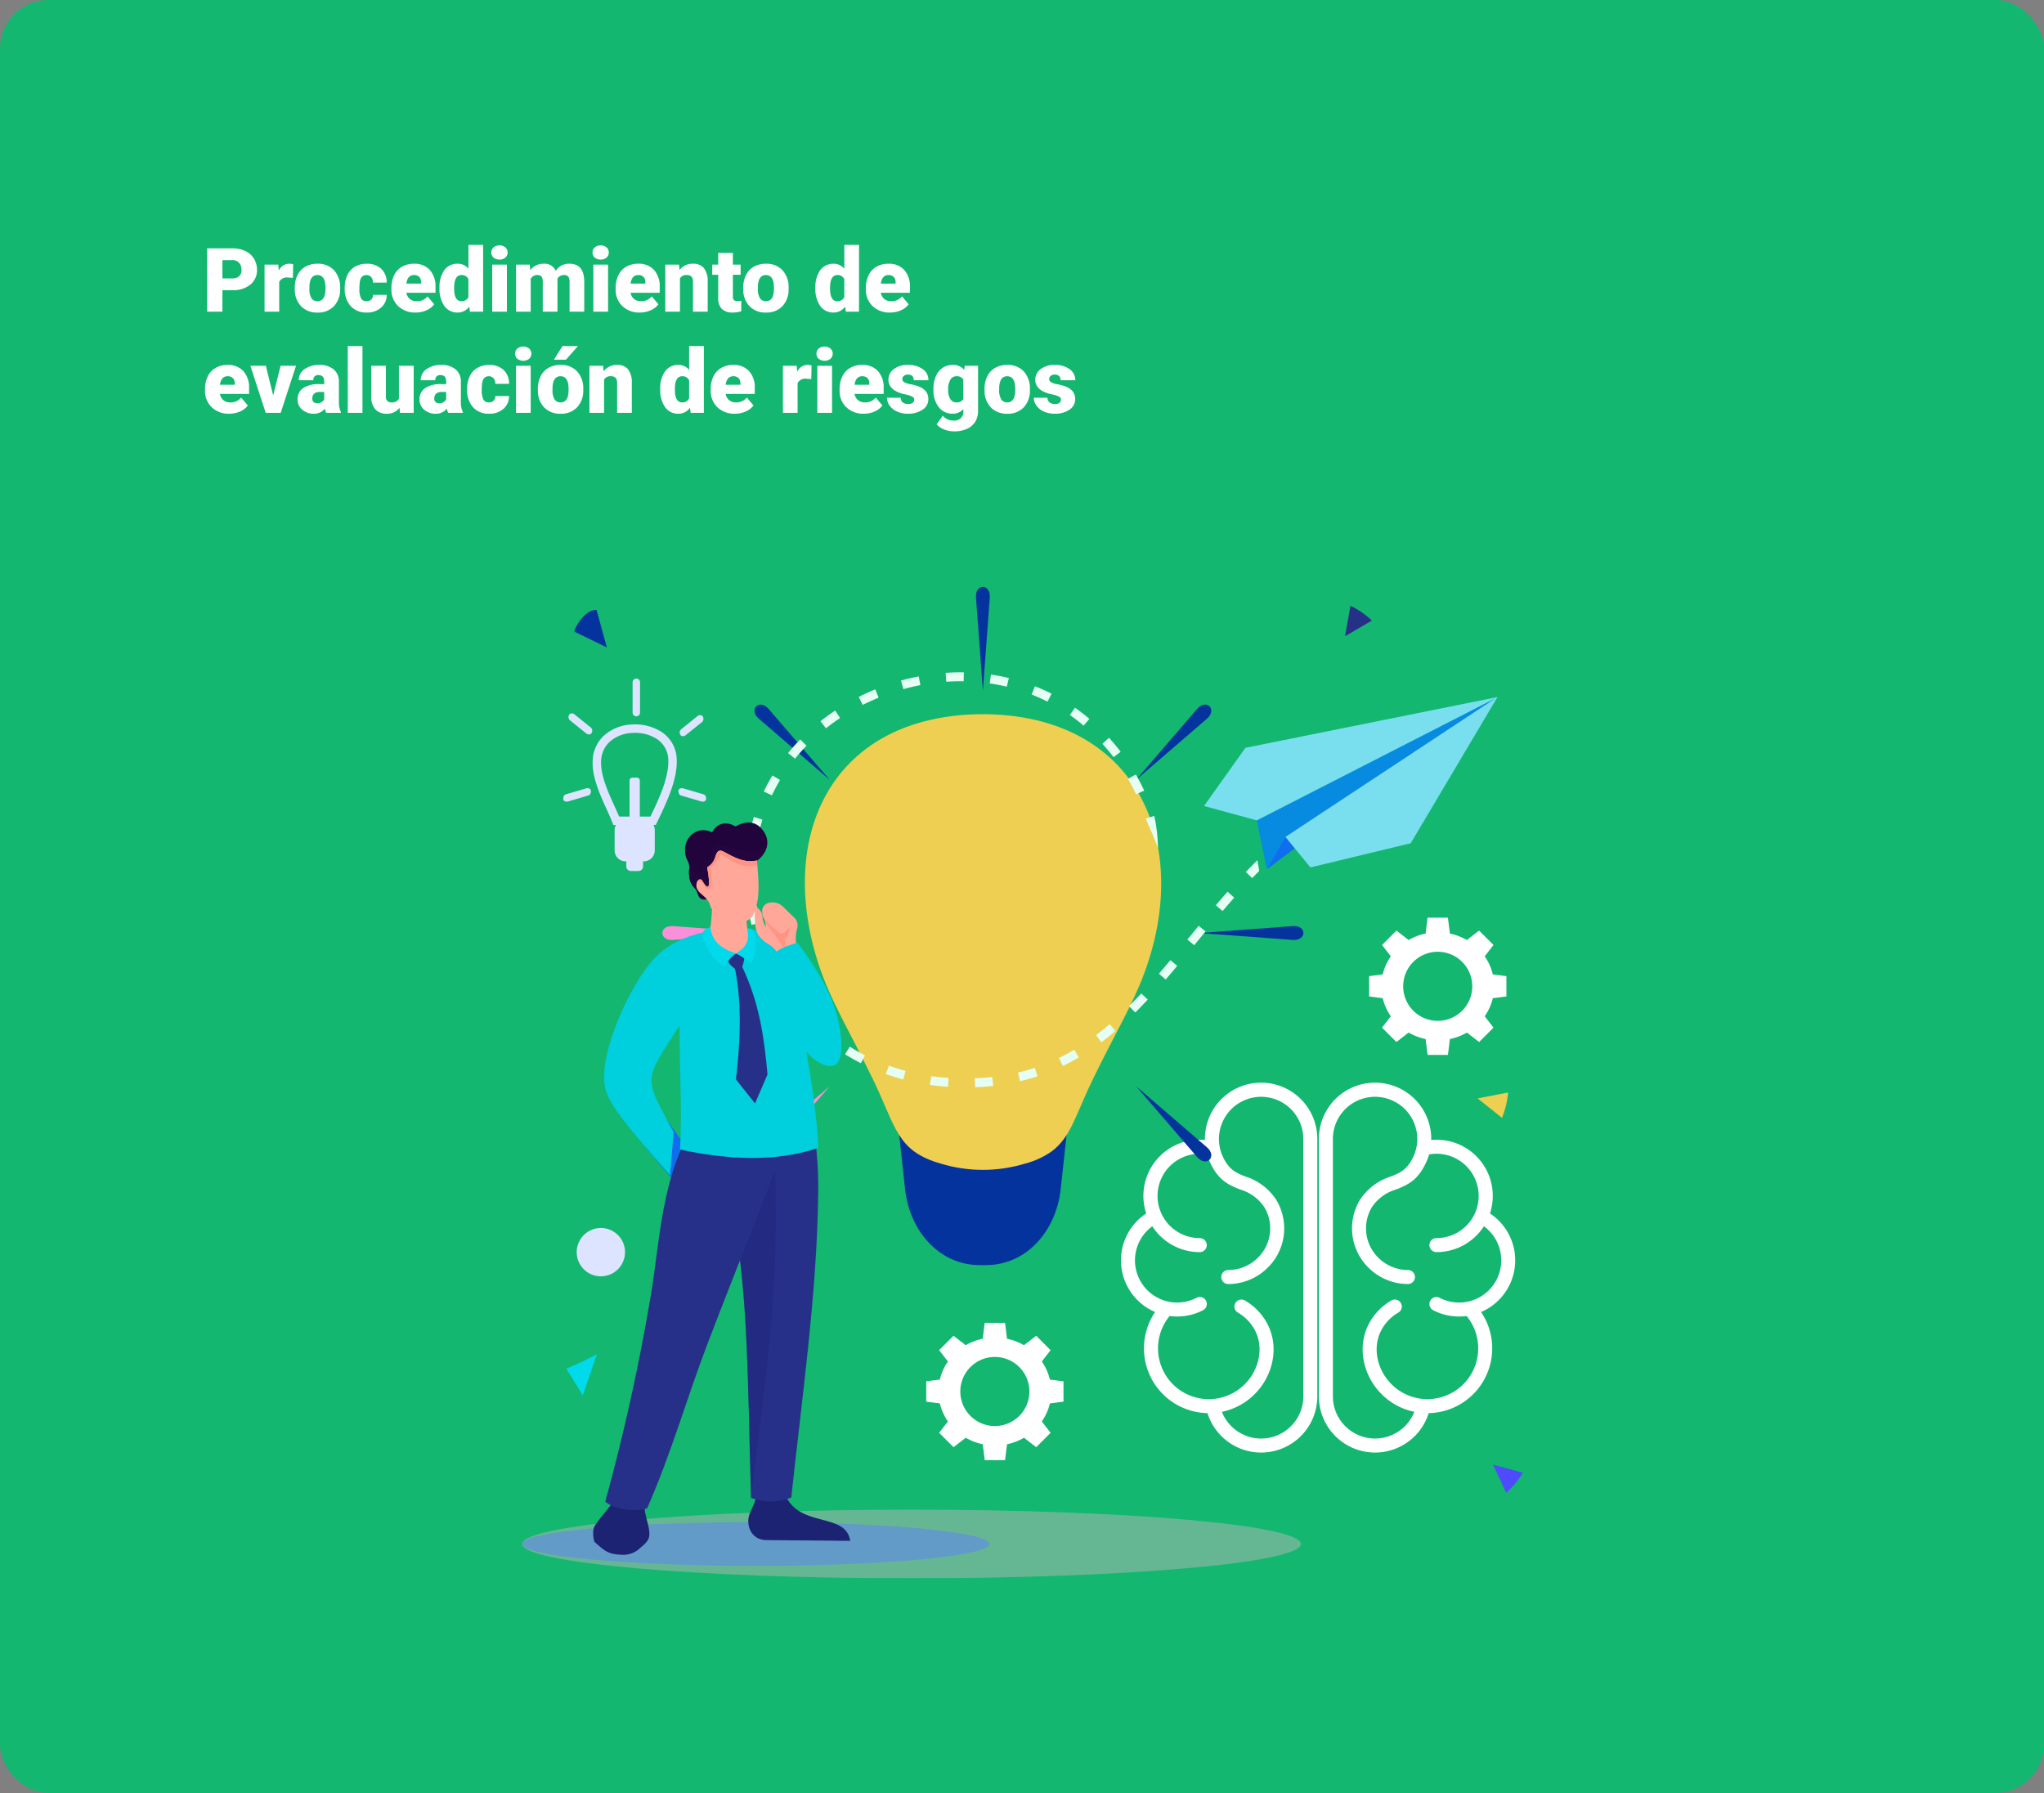 <svg xmlns="http://www.w3.org/2000/svg" xmlns:xlink="http://www.w3.org/1999/xlink" width="505" height="443" viewBox="0 0 505 443">
  <rect x="0" y="0" width="505" height="443" fill="#808080" stroke="none"/>
  <defs>
    <clipPath id="clip-path">
      <rect id="Rectángulo_34341" data-name="Rectángulo 34341" width="247.253" height="244.944" fill="none"/>
    </clipPath>
    <clipPath id="clip-path-3">
      <path id="Trazado_114311" data-name="Trazado 114311" d="M294.961,428.1l1.46,13.552c1.109,10.292,8.328,18.825,18.507,18.838h1.458c10.179-.013,17.4-8.546,18.508-18.838l1.461-13.552Z" transform="translate(-294.961 -428.099)" fill="none"/>
    </clipPath>
    <clipPath id="clip-path-4">
      <path id="Trazado_114312" data-name="Trazado 114312" d="M224.647,161.467c2.925,8.919,7.6,16.383,13.449,28.439,5.706,11.758,5.779,17.6,16.724,20.729a35.86,35.86,0,0,0,20.777,0,20.117,20.117,0,0,0,6.647-3.065c4.719-3.52,5.862-8.979,10.076-17.663,5.494-11.322,9.831-18.427,12.727-26.222,12.006-32.312-1.742-63.954-39.839-64.1-37.192.141-51.1,29.749-40.561,61.881" transform="translate(-221.229 -99.586)" fill="none"/>
    </clipPath>
    <clipPath id="clip-path-6">
      <path id="Trazado_114322" data-name="Trazado 114322" d="M543.758,98.748l-10.233,14.376,13.035,3.552,59.018-30.2-.01.006-51.935,34.282,6.179,7.538,24.783-5.975,21.425-36.094L606,86.224l-.013-.008Z" transform="translate(-533.525 -86.216)" fill="none"/>
    </clipPath>
    <clipPath id="clip-path-8">
      <rect id="Rectángulo_34316" data-name="Rectángulo 34316" width="192.399" height="16.964" fill="#b7b7b7"/>
    </clipPath>
    <clipPath id="clip-path-9">
      <rect id="Rectángulo_34317" data-name="Rectángulo 34317" width="115.437" height="10.795" fill="none"/>
    </clipPath>
    <clipPath id="clip-path-10">
      <rect id="Rectángulo_34318" data-name="Rectángulo 34318" width="9.583" height="4.588" fill="none"/>
    </clipPath>
    <clipPath id="clip-path-11">
      <rect id="Rectángulo_34319" data-name="Rectángulo 34319" width="10.046" height="3.606" fill="none"/>
    </clipPath>
    <clipPath id="clip-path-12">
      <path id="Trazado_114331" data-name="Trazado 114331" d="M153.009,415.786c3.9,21.357,6.06,34.753,6.963,51.875.717,13.592.864,27.771,1.274,41.529a13.84,13.84,0,0,0,9.94-.068c2.546-23.762,6.371-50.695,6.637-74.478a88.734,88.734,0,0,0-1.054-16.271l-7.693-3.132Z" transform="translate(-153.009 -415.241)" fill="none"/>
    </clipPath>
    <linearGradient id="linear-gradient" x1="-0.118" y1="1.816" x2="-0.115" y2="1.816" gradientUnits="objectBoundingBox">
      <stop offset="0" stop-color="#3e4795"/>
      <stop offset="1" stop-color="#273088"/>
    </linearGradient>
    <clipPath id="clip-path-14">
      <rect id="Rectángulo_34322" data-name="Rectángulo 34322" width="12.984" height="90.817" fill="none"/>
    </clipPath>
    <clipPath id="clip-path-15">
      <path id="Trazado_114333" data-name="Trazado 114333" d="M84.79,418.968c-1.271,3.848-2.944,6.754-4.7,14.624-1.9,8.552-2.445,16.615-3.873,24.93a512.148,512.148,0,0,1-11.173,50.445c2.818,2.345,8.333,2.347,10.348,1.634,6.019-13.693,9.721-27.05,15.021-40.934,7.261-19.022,15.182-38.074,21.468-56.146Z" transform="translate(-65.048 -413.522)" fill="none"/>
    </clipPath>
    <linearGradient id="linear-gradient-2" x1="-0.045" y1="1.105" x2="-0.041" y2="1.105" xlink:href="#linear-gradient"/>
    <clipPath id="clip-path-16">
      <path id="Trazado_114334" data-name="Trazado 114334" d="M95.517,267.595c-6.97.28-14.894,2.207-19.876,8.265-5.285,6.425-12.287,21.285-11.438,29.751.422,4.211,3.117,7.893,16.2,22.807l.885-10.62c-7.676-14.2-7.3-12.527,1.5-26.415-.1,10.328.7,20.605.1,30.7,11.235,2.407,23.282,3.291,34.141-.409-.138-6.7-1.706-16.691-3.3-25.943-1.094-6.339.106-12.343-1.178-17.954-1.134-4.952-3.89-7.983-7.868-9.139a28.409,28.409,0,0,0-7.883-1.071q-.638,0-1.278.026" transform="translate(-64.132 -267.569)" fill="none"/>
    </clipPath>
    <linearGradient id="linear-gradient-3" x1="-0.137" y1="2.424" x2="-0.133" y2="2.424" gradientUnits="objectBoundingBox">
      <stop offset="0" stop-color="#1c8ef4"/>
      <stop offset="1" stop-color="#00cfdd"/>
    </linearGradient>
    <clipPath id="clip-path-18">
      <rect id="Rectángulo_34327" data-name="Rectángulo 34327" width="15.296" height="41.253" fill="none"/>
    </clipPath>
    <clipPath id="clip-path-19">
      <path id="Trazado_114335" data-name="Trazado 114335" d="M194.94,309.614c-.552-3.9-1.287-8.273-2.009-12.453-1.094-6.34-.064-13.228-1.348-18.839-1.134-4.952-3.889-7.983-7.868-9.139a26.585,26.585,0,0,0-3.968-.821l-.1.119a23.283,23.283,0,0,0,4.9,5.65c-.443,18.017.759,20.492,10.394,35.483" transform="translate(-179.644 -268.361)" fill="none" clip-rule="evenodd"/>
    </clipPath>
    <linearGradient id="linear-gradient-4" x1="-0.999" y1="7.241" x2="-0.992" y2="7.241" xlink:href="#linear-gradient-3"/>
    <clipPath id="clip-path-20">
      <rect id="Rectángulo_34329" data-name="Rectángulo 34329" width="6.124" height="28.706" fill="none"/>
    </clipPath>
    <clipPath id="clip-path-21">
      <path id="Trazado_114336" data-name="Trazado 114336" d="M104.3,398.064l.885-10.621c-5.587-10.331-7.044-12.37-3.645-18.086-3.772,4.709-2.34,7.523-1.5,13.01.542,3.538,1.113,7.2-.583,10.135,1.43,1.66,3.037,3.5,4.841,5.56" transform="translate(-99.063 -369.358)" fill="none" clip-rule="evenodd"/>
    </clipPath>
    <linearGradient id="linear-gradient-5" x1="-0.654" y1="12.336" x2="-0.643" y2="12.336" xlink:href="#linear-gradient-3"/>
    <clipPath id="clip-path-22">
      <path id="Trazado_114337" data-name="Trazado 114337" d="M147.206,252.178a42.738,42.738,0,0,1-.612,5.888,6.592,6.592,0,0,0,6.948,4.955c2.588-.35,3.263-3.848,2.379-6.01-.127-1.051-.175-1.938-.2-3l-6.535-1.906Z" transform="translate(-146.594 -252.11)" fill="none"/>
    </clipPath>
    <linearGradient id="linear-gradient-6" x1="-3.886" y1="13.117" x2="-3.859" y2="13.117" gradientUnits="objectBoundingBox">
      <stop offset="0" stop-color="#ff8a78"/>
      <stop offset="1" stop-color="#ffa799"/>
    </linearGradient>
    <clipPath id="clip-path-23">
      <path id="Trazado_114338" data-name="Trazado 114338" d="M139.931,185.3c-2.088-1.2-4.378-1.149-5.821,1.447-3.993-1.957-7.655,1.755-6.48,6.011.243.878.831,1.394.859,2.753a7.794,7.794,0,0,0,.253,3.379,4.611,4.611,0,0,0,.737,1.273c.712.886.679.568,1.081,1.723.39,1.121.818,1.687,2.5,1.37l4.289-4.069,7.012-4.987c2.205-.985,5.206-4.643,2-8.316a4.268,4.268,0,0,0-3.289-1.571,6.121,6.121,0,0,0-3.137.986" transform="translate(-127.407 -184.313)" fill="none"/>
    </clipPath>
    <linearGradient id="linear-gradient-7" x1="-1.29" y1="6.462" x2="-1.279" y2="6.462" gradientUnits="objectBoundingBox">
      <stop offset="0" stop-color="#5a2d68"/>
      <stop offset="1" stop-color="#22043d"/>
    </linearGradient>
    <clipPath id="clip-path-25">
      <path id="Trazado_114340" data-name="Trazado 114340" d="M141,207.874a4.3,4.3,0,0,1-2.016,2.6c1.271,6.927-.411,4.707-1.15,3.393-.529-.94-1.562-.206-1.511,1.166.056,1.492,1.558,2.13,2.457,3.185a5.26,5.26,0,0,1,.745,1.082c.385.8.053,1.709,2.333,2.635a30.3,30.3,0,0,0,4.815,1.7c2.338.5,3.312-.431,3.925-1.93,1.686-4.127,1-8.573.691-12.914-3.17.67-5.516-.735-8.227-2.182a1.811,1.811,0,0,0-.83-.254c-.681,0-.964.7-1.231,1.526" transform="translate(-136.32 -206.348)" fill="none"/>
    </clipPath>
    <linearGradient id="linear-gradient-8" x1="-2.122" y1="8.716" x2="-2.106" y2="8.716" gradientUnits="objectBoundingBox">
      <stop offset="0" stop-color="#ffb89e"/>
      <stop offset="1" stop-color="#ffa799"/>
    </linearGradient>
    <clipPath id="clip-path-27">
      <path id="Trazado_114342" data-name="Trazado 114342" d="M185.461,246.957a2,2,0,0,0-1.629,1.958,4.26,4.26,0,0,0,.677,2.375,10.455,10.455,0,0,1,.265,1.765,7.778,7.778,0,0,1-.836-2.218,3.057,3.057,0,0,0-1.88-3c-.013.708-.065,1.4-.054,2.1.06,3.68.265,5.384,3.58,7.335a6.594,6.594,0,0,1,2.192,2.358l1.736.221,3-1.566a9.142,9.142,0,0,1-.031-5.067,2.658,2.658,0,0,0-.979-2.868l-2.639-2.569a3.7,3.7,0,0,0-2.487-.953,3.183,3.183,0,0,0-.911.128" transform="translate(-182.002 -246.829)" fill="none"/>
    </clipPath>
    <linearGradient id="linear-gradient-9" x1="-4.533" y1="11.613" x2="-4.507" y2="11.613" xlink:href="#linear-gradient-8"/>
    <clipPath id="clip-path-29">
      <path id="Trazado_114344" data-name="Trazado 114344" d="M199,280.507c.455,8.035,1.119,14.214,3.93,19.614,3.707,7.122,8.423,9.686,10.669,8.317,1.516-.924,2.092-5.038.512-11.49-1.545-6.313-5.464-12.751-9.938-18.688-1.762.644-3.677,1.1-5.174,2.247" transform="translate(-198.995 -278.26)" fill="none"/>
    </clipPath>
    <linearGradient id="linear-gradient-10" x1="-3.24" y1="4.818" x2="-3.223" y2="4.818" xlink:href="#linear-gradient-3"/>
    <clipPath id="clip-path-30">
      <path id="Trazado_114345" data-name="Trazado 114345" d="M162.707,286.791c-1.089.132-2.2.243-2.042,1.421.123.9.9,1.558,1.869,2.323,1.748,8.942,1.256,18.349.21,27.291l4.717,5.938,3.086-7.153c-.753-8.158-1.767-17.179-6.246-26.578.741-2.193.5-2.694.074-3.018-.307-.234-.24-.34-.533-.34-.182,0-.5.041-1.134.117" transform="translate(-160.649 -286.674)" fill="none"/>
    </clipPath>
    <linearGradient id="linear-gradient-11" x1="-2.194" y1="4.039" x2="-2.179" y2="4.039" xlink:href="#linear-gradient"/>
  </defs>
  <g id="Grupo_85446" data-name="Grupo 85446" transform="translate(-285 -7262)">
    <rect id="Rectángulo_34309" data-name="Rectángulo 34309" width="505" height="443" rx="12" transform="translate(285 7262)" fill="#13b770"/>
    <path id="Trazado_119100" data-name="Trazado 119100" d="M4.952,17.693V23H1.182V7.359H7.423A7.269,7.269,0,0,1,10.6,8.02,4.979,4.979,0,0,1,12.735,9.9a5.134,5.134,0,0,1,.757,2.766,4.526,4.526,0,0,1-1.638,3.658,6.8,6.8,0,0,1-4.5,1.37Zm0-2.911H7.423a2.33,2.33,0,0,0,1.67-.548,2.035,2.035,0,0,0,.575-1.547,2.516,2.516,0,0,0-.591-1.751,2.092,2.092,0,0,0-1.611-.666H4.952Zm17.413-.129-1.192-.086a2.142,2.142,0,0,0-2.191,1.074V23h-3.62V11.377h3.395l.118,1.493a2.8,2.8,0,0,1,2.546-1.708,3.53,3.53,0,0,1,1.01.129Zm.462,2.428a6.86,6.86,0,0,1,.677-3.1,4.84,4.84,0,0,1,1.944-2.089,5.856,5.856,0,0,1,2.976-.73,5.344,5.344,0,0,1,4.114,1.617,6.2,6.2,0,0,1,1.5,4.4v.129a6.019,6.019,0,0,1-1.509,4.313,5.359,5.359,0,0,1-4.087,1.6,5.42,5.42,0,0,1-3.985-1.488,5.819,5.819,0,0,1-1.622-4.034Zm3.62.226a4.325,4.325,0,0,0,.5,2.363,1.682,1.682,0,0,0,1.493.752q1.934,0,1.977-2.976v-.365q0-3.126-2-3.126-1.815,0-1.966,2.7Zm14.1,3.115a1.61,1.61,0,0,0,1.182-.414,1.517,1.517,0,0,0,.408-1.155h3.395a4.018,4.018,0,0,1-1.37,3.137,5.1,5.1,0,0,1-3.529,1.225,5.158,5.158,0,0,1-4-1.59,6.264,6.264,0,0,1-1.461-4.4v-.15a7.08,7.08,0,0,1,.65-3.11,4.732,4.732,0,0,1,1.875-2.073,5.589,5.589,0,0,1,2.9-.725,5.03,5.03,0,0,1,3.6,1.257,4.458,4.458,0,0,1,1.332,3.405H42.142a1.987,1.987,0,0,0-.44-1.386,1.52,1.52,0,0,0-1.182-.483q-1.407,0-1.644,1.794a12.659,12.659,0,0,0-.075,1.568,4.972,4.972,0,0,0,.419,2.428A1.45,1.45,0,0,0,40.552,20.422ZM52.69,23.215a5.975,5.975,0,0,1-4.329-1.6,5.509,5.509,0,0,1-1.654-4.152v-.3a7.138,7.138,0,0,1,.661-3.147A4.834,4.834,0,0,1,49.3,11.909a5.821,5.821,0,0,1,3.008-.747,5.031,5.031,0,0,1,3.867,1.52,5.973,5.973,0,0,1,1.418,4.238v1.407h-7.2a2.609,2.609,0,0,0,.849,1.536,2.525,2.525,0,0,0,1.7.559,3.254,3.254,0,0,0,2.686-1.2l1.654,1.955a4.624,4.624,0,0,1-1.917,1.488A6.48,6.48,0,0,1,52.69,23.215Zm-.408-9.26q-1.59,0-1.891,2.105h3.652v-.279a1.793,1.793,0,0,0-.44-1.348A1.753,1.753,0,0,0,52.282,13.955ZM58.588,17.1a7.1,7.1,0,0,1,1.192-4.351,3.925,3.925,0,0,1,3.33-1.59,3.338,3.338,0,0,1,2.621,1.225V6.5h3.631V23H66.107l-.183-1.246a3.428,3.428,0,0,1-2.836,1.461,3.918,3.918,0,0,1-3.287-1.59A7.325,7.325,0,0,1,58.588,17.1Zm3.62.226q0,3.094,1.8,3.094a1.782,1.782,0,0,0,1.719-1.01V14.986a1.734,1.734,0,0,0-1.7-1.031q-1.676,0-1.815,2.707ZM75.238,23H71.607V11.377h3.631ZM71.393,8.38a1.616,1.616,0,0,1,.559-1.268,2.375,2.375,0,0,1,2.9,0A1.616,1.616,0,0,1,75.41,8.38a1.616,1.616,0,0,1-.559,1.268,2.375,2.375,0,0,1-2.9,0A1.616,1.616,0,0,1,71.393,8.38Zm9.5,3,.118,1.364a4,4,0,0,1,3.319-1.579A2.942,2.942,0,0,1,87.3,12.913a3.868,3.868,0,0,1,3.416-1.751q3.534,0,3.631,4.275V23H90.718V15.663a2.216,2.216,0,0,0-.3-1.3,1.28,1.28,0,0,0-1.1-.408,1.715,1.715,0,0,0-1.6.956l.011.15V23H84.1V15.685a2.329,2.329,0,0,0-.29-1.321,1.277,1.277,0,0,0-1.106-.408,1.736,1.736,0,0,0-1.59.956V23h-3.62V11.377ZM100.235,23H96.6V11.377h3.631ZM96.39,8.38a1.616,1.616,0,0,1,.559-1.268,2.375,2.375,0,0,1,2.9,0,1.616,1.616,0,0,1,.559,1.268,1.616,1.616,0,0,1-.559,1.268,2.375,2.375,0,0,1-2.9,0A1.616,1.616,0,0,1,96.39,8.38Zm11.7,14.835a5.975,5.975,0,0,1-4.329-1.6,5.509,5.509,0,0,1-1.654-4.152v-.3a7.138,7.138,0,0,1,.661-3.147,4.834,4.834,0,0,1,1.928-2.111,5.821,5.821,0,0,1,3.008-.747,5.031,5.031,0,0,1,3.867,1.52,5.973,5.973,0,0,1,1.418,4.238v1.407h-7.2a2.609,2.609,0,0,0,.849,1.536,2.525,2.525,0,0,0,1.7.559,3.254,3.254,0,0,0,2.686-1.2l1.654,1.955a4.624,4.624,0,0,1-1.917,1.488A6.48,6.48,0,0,1,108.088,23.215Zm-.408-9.26q-1.59,0-1.891,2.105h3.652v-.279a1.793,1.793,0,0,0-.44-1.348A1.753,1.753,0,0,0,107.68,13.955Zm10.087-2.578.118,1.364a3.942,3.942,0,0,1,3.319-1.579,3.316,3.316,0,0,1,2.712,1.085,5.165,5.165,0,0,1,.929,3.266V23h-3.631V15.663a1.961,1.961,0,0,0-.354-1.294,1.64,1.64,0,0,0-1.289-.414,1.726,1.726,0,0,0-1.579.838V23h-3.62V11.377Zm13.3-2.89v2.89h1.912v2.514h-1.912v5.317a1.358,1.358,0,0,0,.236.913,1.268,1.268,0,0,0,.935.258,5.311,5.311,0,0,0,.9-.064V22.9a6.681,6.681,0,0,1-2.041.312,3.792,3.792,0,0,1-2.761-.881,3.61,3.61,0,0,1-.892-2.675V13.891h-1.482V11.377h1.482V8.487Zm2.557,8.594a6.86,6.86,0,0,1,.677-3.1,4.84,4.84,0,0,1,1.944-2.089,5.856,5.856,0,0,1,2.976-.73,5.344,5.344,0,0,1,4.114,1.617,6.2,6.2,0,0,1,1.5,4.4v.129a6.019,6.019,0,0,1-1.509,4.313,5.359,5.359,0,0,1-4.087,1.6,5.42,5.42,0,0,1-3.985-1.488,5.819,5.819,0,0,1-1.622-4.034Zm3.62.226a4.325,4.325,0,0,0,.5,2.363,1.682,1.682,0,0,0,1.493.752q1.934,0,1.977-2.976v-.365q0-3.126-2-3.126-1.815,0-1.966,2.7Zm14.212-.2a7.1,7.1,0,0,1,1.192-4.351,3.925,3.925,0,0,1,3.33-1.59,3.338,3.338,0,0,1,2.621,1.225V6.5h3.631V23h-3.255l-.183-1.246a3.428,3.428,0,0,1-2.836,1.461,3.918,3.918,0,0,1-3.287-1.59A7.325,7.325,0,0,1,151.454,17.1Zm3.62.226q0,3.094,1.8,3.094a1.782,1.782,0,0,0,1.719-1.01V14.986a1.734,1.734,0,0,0-1.7-1.031q-1.676,0-1.815,2.707Zm14.835,5.887a5.975,5.975,0,0,1-4.329-1.6,5.509,5.509,0,0,1-1.654-4.152v-.3a7.138,7.138,0,0,1,.661-3.147,4.834,4.834,0,0,1,1.928-2.111,5.821,5.821,0,0,1,3.008-.747,5.031,5.031,0,0,1,3.867,1.52,5.973,5.973,0,0,1,1.418,4.238v1.407h-7.2a2.609,2.609,0,0,0,.849,1.536,2.525,2.525,0,0,0,1.7.559,3.254,3.254,0,0,0,2.686-1.2l1.654,1.955a4.624,4.624,0,0,1-1.917,1.488A6.48,6.48,0,0,1,169.909,23.215Zm-.408-9.26q-1.59,0-1.891,2.105h3.652v-.279a1.793,1.793,0,0,0-.44-1.348A1.753,1.753,0,0,0,169.5,13.955ZM6.639,48.215a5.975,5.975,0,0,1-4.329-1.6A5.509,5.509,0,0,1,.655,42.468v-.3a7.138,7.138,0,0,1,.661-3.147,4.834,4.834,0,0,1,1.928-2.111,5.821,5.821,0,0,1,3.008-.747,5.031,5.031,0,0,1,3.867,1.52,5.973,5.973,0,0,1,1.418,4.238v1.407H4.34a2.609,2.609,0,0,0,.849,1.536,2.525,2.525,0,0,0,1.7.559,3.254,3.254,0,0,0,2.686-1.2l1.654,1.955a4.624,4.624,0,0,1-1.917,1.488A6.48,6.48,0,0,1,6.639,48.215Zm-.408-9.26q-1.59,0-1.891,2.105H7.992v-.279a1.793,1.793,0,0,0-.44-1.348A1.753,1.753,0,0,0,6.23,38.955Zm11.258,4.737,1.837-7.315h3.813L19.347,48h-3.7L11.859,36.377h3.824ZM30.6,48a4.087,4.087,0,0,1-.344-1.042,3.366,3.366,0,0,1-2.793,1.257,4.124,4.124,0,0,1-2.793-.994,3.163,3.163,0,0,1-1.149-2.5,3.251,3.251,0,0,1,1.4-2.857,7.114,7.114,0,0,1,4.061-.967H30.1v-.615q0-1.608-1.386-1.608a1.133,1.133,0,0,0-1.289,1.274H23.8a3.245,3.245,0,0,1,1.434-2.736A6.027,6.027,0,0,1,28.9,36.162a5.284,5.284,0,0,1,3.513,1.085,3.772,3.772,0,0,1,1.321,2.976v5.146a5.269,5.269,0,0,0,.494,2.449V48Zm-2.267-2.363a2.019,2.019,0,0,0,1.123-.29,1.818,1.818,0,0,0,.639-.655V42.833H29.047q-1.891,0-1.891,1.7a1.036,1.036,0,0,0,.333.8A1.205,1.205,0,0,0,28.338,45.637ZM39.553,48H35.922V31.5h3.631Zm9.152-1.257a3.732,3.732,0,0,1-3.1,1.472,3.661,3.661,0,0,1-2.9-1.112,4.676,4.676,0,0,1-.983-3.2v-7.53h3.62v7.552a1.3,1.3,0,0,0,1.45,1.493,1.892,1.892,0,0,0,1.772-.892V36.377h3.642V48H48.813ZM60.736,48a4.088,4.088,0,0,1-.344-1.042A3.366,3.366,0,0,1,57.6,48.215a4.124,4.124,0,0,1-2.793-.994,3.163,3.163,0,0,1-1.149-2.5,3.251,3.251,0,0,1,1.4-2.857,7.114,7.114,0,0,1,4.061-.967h1.117v-.615q0-1.608-1.386-1.608a1.133,1.133,0,0,0-1.289,1.274h-3.62a3.245,3.245,0,0,1,1.434-2.736,6.027,6.027,0,0,1,3.658-1.051,5.284,5.284,0,0,1,3.513,1.085,3.772,3.772,0,0,1,1.321,2.976v5.146a5.269,5.269,0,0,0,.494,2.449V48ZM58.47,45.637a2.019,2.019,0,0,0,1.123-.29,1.818,1.818,0,0,0,.639-.655V42.833H59.179q-1.891,0-1.891,1.7a1.036,1.036,0,0,0,.333.8A1.205,1.205,0,0,0,58.47,45.637Zm12.311-.215a1.61,1.61,0,0,0,1.182-.414,1.517,1.517,0,0,0,.408-1.155h3.395A4.018,4.018,0,0,1,74.4,46.99a5.1,5.1,0,0,1-3.529,1.225,5.158,5.158,0,0,1-4-1.59,6.264,6.264,0,0,1-1.461-4.4v-.15a7.08,7.08,0,0,1,.65-3.11,4.732,4.732,0,0,1,1.875-2.073,5.589,5.589,0,0,1,2.9-.725,5.03,5.03,0,0,1,3.6,1.257,4.458,4.458,0,0,1,1.332,3.405H72.37a1.987,1.987,0,0,0-.44-1.386,1.52,1.52,0,0,0-1.182-.483q-1.407,0-1.644,1.794a12.658,12.658,0,0,0-.075,1.568,4.972,4.972,0,0,0,.419,2.428A1.45,1.45,0,0,0,70.78,45.422ZM81.114,48H77.483V36.377h3.631ZM77.269,33.38a1.616,1.616,0,0,1,.559-1.268,2.375,2.375,0,0,1,2.9,0,1.718,1.718,0,0,1,0,2.535,2.375,2.375,0,0,1-2.9,0A1.616,1.616,0,0,1,77.269,33.38Zm5.618,8.7a6.86,6.86,0,0,1,.677-3.1,4.84,4.84,0,0,1,1.944-2.089,5.856,5.856,0,0,1,2.976-.73A5.344,5.344,0,0,1,92.6,37.779a6.2,6.2,0,0,1,1.5,4.4v.129a6.019,6.019,0,0,1-1.509,4.313,5.359,5.359,0,0,1-4.087,1.6,5.42,5.42,0,0,1-3.985-1.488A5.819,5.819,0,0,1,82.9,42.693Zm3.62.226a4.325,4.325,0,0,0,.5,2.363,1.682,1.682,0,0,0,1.493.752q1.934,0,1.977-2.976v-.365q0-3.126-2-3.126-1.815,0-1.966,2.7ZM88.978,31.5H92.8l-2.986,3.373-2.954-.005Zm10.044,4.877.118,1.364a3.942,3.942,0,0,1,3.319-1.579,3.316,3.316,0,0,1,2.712,1.085,5.165,5.165,0,0,1,.929,3.266V48H102.47V40.663a1.961,1.961,0,0,0-.354-1.294,1.64,1.64,0,0,0-1.289-.414,1.726,1.726,0,0,0-1.579.838V48h-3.62V36.377Zm14.1,5.726a7.1,7.1,0,0,1,1.192-4.351,3.925,3.925,0,0,1,3.33-1.59,3.338,3.338,0,0,1,2.621,1.225V31.5H123.9V48h-3.255l-.183-1.246a3.428,3.428,0,0,1-2.836,1.461,3.918,3.918,0,0,1-3.287-1.59A7.325,7.325,0,0,1,113.126,42.1Zm3.62.226q0,3.094,1.8,3.094a1.782,1.782,0,0,0,1.719-1.01V39.986a1.734,1.734,0,0,0-1.7-1.031q-1.676,0-1.815,2.707Zm14.835,5.887a5.975,5.975,0,0,1-4.329-1.6,5.509,5.509,0,0,1-1.654-4.152v-.3a7.138,7.138,0,0,1,.661-3.147,4.834,4.834,0,0,1,1.928-2.111,5.821,5.821,0,0,1,3.008-.747,5.031,5.031,0,0,1,3.867,1.52,5.973,5.973,0,0,1,1.418,4.238v1.407h-7.2a2.609,2.609,0,0,0,.849,1.536,2.525,2.525,0,0,0,1.7.559,3.254,3.254,0,0,0,2.686-1.2l1.654,1.955a4.624,4.624,0,0,1-1.917,1.488A6.48,6.48,0,0,1,131.581,48.215Zm-.408-9.26q-1.59,0-1.891,2.105h3.652v-.279a1.793,1.793,0,0,0-.44-1.348A1.753,1.753,0,0,0,131.173,38.955Zm19.271.7-1.192-.086a2.142,2.142,0,0,0-2.191,1.074V48h-3.62V36.377h3.395l.118,1.493a2.8,2.8,0,0,1,2.546-1.708,3.53,3.53,0,0,1,1.01.129ZM155.568,48h-3.631V36.377h3.631Zm-3.846-14.62a1.616,1.616,0,0,1,.559-1.268,2.375,2.375,0,0,1,2.9,0,1.718,1.718,0,0,1,0,2.535,2.375,2.375,0,0,1-2.9,0A1.616,1.616,0,0,1,151.723,33.38Zm11.7,14.835a5.975,5.975,0,0,1-4.329-1.6,5.509,5.509,0,0,1-1.654-4.152v-.3a7.138,7.138,0,0,1,.661-3.147,4.834,4.834,0,0,1,1.928-2.111,5.821,5.821,0,0,1,3.008-.747,5.031,5.031,0,0,1,3.867,1.52,5.973,5.973,0,0,1,1.418,4.238v1.407h-7.2a2.609,2.609,0,0,0,.849,1.536,2.525,2.525,0,0,0,1.7.559,3.254,3.254,0,0,0,2.686-1.2l1.654,1.955a4.624,4.624,0,0,1-1.917,1.488A6.48,6.48,0,0,1,163.421,48.215Zm-.408-9.26q-1.59,0-1.891,2.105h3.652v-.279a1.793,1.793,0,0,0-.44-1.348A1.753,1.753,0,0,0,163.013,38.955Zm12.848,5.779a.836.836,0,0,0-.483-.741,7.353,7.353,0,0,0-1.837-.58,8.376,8.376,0,0,1-2.234-.79,3.743,3.743,0,0,1-1.343-1.187,2.835,2.835,0,0,1-.462-1.6,3.212,3.212,0,0,1,1.321-2.637,5.443,5.443,0,0,1,3.459-1.037,6.03,6.03,0,0,1,3.7,1.042,3.258,3.258,0,0,1,1.4,2.739h-3.631q0-1.4-1.472-1.4a1.459,1.459,0,0,0-.956.317.981.981,0,0,0-.387.79.9.9,0,0,0,.473.784,4.466,4.466,0,0,0,1.509.494,13.042,13.042,0,0,1,1.821.462q2.621.9,2.621,3.233a3.044,3.044,0,0,1-1.413,2.589,6.2,6.2,0,0,1-3.658,1,6.322,6.322,0,0,1-2.664-.537,4.455,4.455,0,0,1-1.826-1.461,3.308,3.308,0,0,1-.655-1.944h3.384a1.4,1.4,0,0,0,.537,1.176,2.209,2.209,0,0,0,1.321.371,1.738,1.738,0,0,0,1.112-.3A.962.962,0,0,0,175.86,44.734Zm4.759-2.632a7.848,7.848,0,0,1,.58-3.115,4.67,4.67,0,0,1,1.665-2.089,4.389,4.389,0,0,1,2.524-.736,3.49,3.49,0,0,1,2.836,1.225l.129-1.01h3.287V47.56a4.9,4.9,0,0,1-.714,2.669,4.584,4.584,0,0,1-2.068,1.74,7.6,7.6,0,0,1-3.137.607,6.557,6.557,0,0,1-2.476-.483,4.47,4.47,0,0,1-1.832-1.257l1.515-2.127a3.319,3.319,0,0,0,2.664,1.192A2.156,2.156,0,0,0,188,47.431v-.365a3.4,3.4,0,0,1-2.632,1.149,4.2,4.2,0,0,1-3.437-1.627,6.743,6.743,0,0,1-1.311-4.356Zm3.631.226a4.135,4.135,0,0,0,.537,2.261,1.7,1.7,0,0,0,1.5.833A1.923,1.923,0,0,0,188,44.638V39.75a1.875,1.875,0,0,0-1.687-.795,1.706,1.706,0,0,0-1.515.865A4.715,4.715,0,0,0,184.25,42.328Zm8.991-.247a6.86,6.86,0,0,1,.677-3.1,4.84,4.84,0,0,1,1.944-2.089,5.856,5.856,0,0,1,2.976-.73,5.344,5.344,0,0,1,4.114,1.617,6.2,6.2,0,0,1,1.5,4.4v.129a6.019,6.019,0,0,1-1.509,4.313,5.359,5.359,0,0,1-4.087,1.6,5.42,5.42,0,0,1-3.985-1.488,5.819,5.819,0,0,1-1.622-4.034Zm3.62.226a4.325,4.325,0,0,0,.5,2.363,1.682,1.682,0,0,0,1.493.752q1.934,0,1.977-2.976v-.365q0-3.126-2-3.126-1.815,0-1.966,2.7Zm15.275,2.428a.836.836,0,0,0-.483-.741,7.353,7.353,0,0,0-1.837-.58,8.376,8.376,0,0,1-2.234-.79,3.743,3.743,0,0,1-1.343-1.187,2.835,2.835,0,0,1-.462-1.6A3.212,3.212,0,0,1,207.1,37.2a5.443,5.443,0,0,1,3.459-1.037,6.03,6.03,0,0,1,3.7,1.042,3.258,3.258,0,0,1,1.4,2.739h-3.631q0-1.4-1.472-1.4a1.459,1.459,0,0,0-.956.317.981.981,0,0,0-.387.79.9.9,0,0,0,.473.784,4.466,4.466,0,0,0,1.509.494,13.042,13.042,0,0,1,1.821.462q2.621.9,2.621,3.233a3.044,3.044,0,0,1-1.413,2.589,6.2,6.2,0,0,1-3.658,1,6.322,6.322,0,0,1-2.664-.537,4.455,4.455,0,0,1-1.826-1.461,3.308,3.308,0,0,1-.655-1.944H208.8a1.4,1.4,0,0,0,.537,1.176,2.209,2.209,0,0,0,1.321.371,1.738,1.738,0,0,0,1.112-.3A.962.962,0,0,0,212.137,44.734Z" transform="translate(335 7316)" fill="#fff"/>
    <g id="Grupo_81275" data-name="Grupo 81275" transform="translate(414 7407)">
      <g id="Grupo_81274" data-name="Grupo 81274" clip-path="url(#clip-path)">
        <g id="Grupo_81208" data-name="Grupo 81208">
          <g id="Grupo_81207" data-name="Grupo 81207" clip-path="url(#clip-path)">
            <path id="Trazado_114301" data-name="Trazado 114301" d="M489.963,469.661a13.881,13.881,0,0,0,27.13-4.142v-63.59a13.881,13.881,0,1,0-27.759.256c-.44-.044-.882-.068-1.327-.068a13.882,13.882,0,0,0-13.188,18.214,13.882,13.882,0,0,0,2.2,24.351,16.008,16.008,0,0,0,12.941,24.98m54.651,0a13.882,13.882,0,0,1-27.131-4.142v-63.59a13.881,13.881,0,1,1,27.759.256c.44-.044.882-.068,1.327-.068a13.882,13.882,0,0,1,13.188,18.214,13.883,13.883,0,0,1-2.2,24.351,16.008,16.008,0,0,1-12.941,24.98m9.368-23.992a13.97,13.97,0,0,1-5.157-.27,13.825,13.825,0,0,1-3.093-1.158,1.728,1.728,0,0,1,1.586-3.071,10.423,10.423,0,0,0,10.937-17.677,13.893,13.893,0,0,1-11.684,6.385,1.731,1.731,0,1,1,0-3.461,10.419,10.419,0,1,0-1.858-20.676,13.867,13.867,0,0,1-.883,2.294c-1.8,3.667-3.8,5.111-7.576,6.47a10.78,10.78,0,0,0-5.68,4.276,10.167,10.167,0,0,0,1.586,12.471,10.386,10.386,0,0,0,7.368,3.052,1.731,1.731,0,0,1,0,3.461,13.841,13.841,0,0,1-9.815-4.065,13.617,13.617,0,0,1-2.038-16.8,14.214,14.214,0,0,1,7.412-5.646c2.8-1.007,4.3-2.014,5.642-4.739a10.423,10.423,0,1,0-19.783-4.587v63.59A10.384,10.384,0,0,0,524,472.885a10.421,10.421,0,0,0,17.066-3.547,15.984,15.984,0,0,1-8.088-4.363c-4.717-4.717-6.271-12.135-2.791-18.016a14.408,14.408,0,0,1,5.194-5.124,1.726,1.726,0,1,1,1.721,2.993,10.946,10.946,0,0,0-3.939,3.891c-2.669,4.512-1.33,10.217,2.262,13.809a12.553,12.553,0,0,0,17.749,0,12.57,12.57,0,0,0,.811-16.861m-73.386,0a13.978,13.978,0,0,0,5.157-.27,13.839,13.839,0,0,0,3.093-1.158,1.728,1.728,0,1,0-1.585-3.071,10.415,10.415,0,0,1-12.9-2.7,10.42,10.42,0,0,1,1.962-14.972,13.895,13.895,0,0,0,11.685,6.385,1.731,1.731,0,1,0,0-3.461,10.419,10.419,0,1,1,1.858-20.676,13.914,13.914,0,0,0,.884,2.294c1.8,3.667,3.8,5.111,7.576,6.47a10.782,10.782,0,0,1,5.68,4.276,10.169,10.169,0,0,1-1.586,12.472,10.386,10.386,0,0,1-7.368,3.051,1.731,1.731,0,0,0,0,3.461,13.84,13.84,0,0,0,9.815-4.065,13.616,13.616,0,0,0,2.038-16.8,14.216,14.216,0,0,0-7.412-5.646c-2.8-1.007-4.3-2.014-5.642-4.739a10.422,10.422,0,1,1,19.782-4.586v63.59a10.385,10.385,0,0,1-3.051,7.367,10.421,10.421,0,0,1-17.066-3.547,15.983,15.983,0,0,0,8.089-4.363c4.717-4.717,6.271-12.135,2.791-18.016a14.41,14.41,0,0,0-5.195-5.124,1.726,1.726,0,1,0-1.721,2.993,10.945,10.945,0,0,1,3.939,3.891c2.669,4.512,1.33,10.217-2.262,13.809a12.553,12.553,0,0,1-17.75,0,12.571,12.571,0,0,1-.811-16.861" transform="translate(-320.633 -265.529)" fill="#fff" fill-rule="evenodd"/>
            <path id="Trazado_114302" data-name="Trazado 114302" d="M682.662,262.725l-.487-3.919H677.15l-.487,3.919a14.2,14.2,0,0,0-4.2,1.606L669.451,262l-3.553,3.553,2.173,2.807a12.988,12.988,0,0,0-2,4.464l-3.361.428v5.025l3.361.428a12.985,12.985,0,0,0,2,4.464l-2.173,2.807,3.553,3.553,3.017-2.336a14.2,14.2,0,0,0,4.2,1.606l.487,3.919h5.025l.487-3.919a14.192,14.192,0,0,0,4.2-1.606l3.017,2.336,3.553-3.553-2.173-2.807a12.984,12.984,0,0,0,2-4.464l3.361-.428v-5.025l-3.361-.428a12.981,12.981,0,0,0-2-4.464l2.173-2.807L689.875,262l-3.017,2.336a14.189,14.189,0,0,0-4.2-1.606m-3,4.5a8.535,8.535,0,1,1-8.535,8.536,8.536,8.536,0,0,1,8.535-8.536" transform="translate(-453.446 -177.083)" fill="#fff" fill-rule="evenodd"/>
            <path id="Trazado_114303" data-name="Trazado 114303" d="M336.147,579.749l-.487-3.919h-5.025l-.487,3.919a14.2,14.2,0,0,0-4.2,1.606l-3.017-2.336-3.553,3.553,2.173,2.807a12.987,12.987,0,0,0-2,4.464l-3.361.428V595.3l3.361.428a12.984,12.984,0,0,0,2,4.464L319.382,603l3.553,3.553,3.017-2.335a14.2,14.2,0,0,0,4.2,1.606l.487,3.919h5.025l.487-3.919a14.2,14.2,0,0,0,4.2-1.606l3.017,2.335L346.913,603l-2.173-2.807a12.984,12.984,0,0,0,2-4.464l3.361-.428v-5.025l-3.361-.428a12.981,12.981,0,0,0-2-4.464l2.173-2.807-3.553-3.553-3.017,2.336a14.193,14.193,0,0,0-4.2-1.606m-3,4.5a8.535,8.535,0,1,1-8.535,8.536,8.535,8.535,0,0,1,8.535-8.536" transform="translate(-216.349 -394.001)" fill="#fff" fill-rule="evenodd"/>
            <path id="Trazado_114304" data-name="Trazado 114304" d="M51.9,116.887v1.249a1.136,1.136,0,0,1-1.132,1.133h-1.88a1.135,1.135,0,0,1-1.132-1.133v-1.249h-.176a2.715,2.715,0,0,1-2.707-2.707v-5.013a2.679,2.679,0,0,1,.314-1.262h-.624l-.26-.661c-.389-.99-.883-2.08-1.4-3.225-1.712-3.769-3.7-8.14-3.446-12.19A8.737,8.737,0,0,1,42.367,85.7a11.03,11.03,0,0,1,6.77-2.627l.468-.017a12,12,0,0,1,6.919,1.9,8.292,8.292,0,0,1,3.688,6.65l.012.375c.1,4.85-2.513,10.321-4.378,14.232l-.8,1.687h-.571a2.685,2.685,0,0,1,.315,1.263v5.013a2.714,2.714,0,0,1-2.706,2.707ZM39.186,85.159a1.052,1.052,0,0,0-.146-1.295L34.928,80.55c-.394-.318-1.1-.321-1.294.147v0a1.051,1.051,0,0,0,.147,1.294l4.112,3.315c.4.318,1.1.321,1.294-.147Zm21.924.433v0c.194.468.9.464,1.294.147l4.112-3.315a1.051,1.051,0,0,0,.147-1.294v0c-.194-.467-.9-.465-1.294-.147L61.257,84.3a1.051,1.051,0,0,0-.147,1.294m-.47,13.883h0c0-.507.652-.774,1.139-.632l5.068,1.486c.486.142.631.632.631,1.139h0c0,.507-.653.775-1.139.632l-5.068-1.486c-.485-.143-.631-.632-.631-1.139m-21.617,0h0c0-.507-.652-.774-1.139-.632l-5.068,1.486c-.486.142-.631.632-.631,1.139h0c0,.507.653.775,1.139.632l5.068-1.486c.486-.143.631-.632.631-1.139M50.234,71.726h0a.924.924,0,0,1,.922.921v7.488a.922.922,0,0,1-1.844,0V72.647a.924.924,0,0,1,.922-.921m-1.667,34.1V96.9a.692.692,0,0,1,.69-.691h1.148a.692.692,0,0,1,.69.691v8.925h2.625l.238-.5c1.78-3.736,4.271-8.956,4.184-13.3l-.012-.3a6.28,6.28,0,0,0-2.782-5.042,9.885,9.885,0,0,0-5.694-1.543l-.4.017a8.948,8.948,0,0,0-5.5,2.1,6.689,6.689,0,0,0-2.214,4.7c-.22,3.535,1.652,7.656,3.267,11.21.421.928.827,1.821,1.177,2.661Z" transform="translate(-22.021 -49.077)" fill="#dde4ff" fill-rule="evenodd"/>
            <path id="Trazado_114305" data-name="Trazado 114305" d="M48.668,501.614a5.969,5.969,0,1,1-5.969,5.97,5.97,5.97,0,0,1,5.969-5.97" transform="translate(-29.216 -343.22)" fill="#dde4ff" fill-rule="evenodd"/>
            <path id="Trazado_114306" data-name="Trazado 114306" d="M40.743,23.348c.613-2.225,3.383-5.624,5.528-5.332l2.549,9.266Z" transform="translate(-27.878 -12.315)" fill="#05339e" fill-rule="evenodd"/>
            <path id="Trazado_114307" data-name="Trazado 114307" d="M645.217,14.76l-1.332,7.532,6.63-3.881a21.345,21.345,0,0,0-5.3-3.65" transform="translate(-440.567 -10.099)" fill="#273087" fill-rule="evenodd"/>
            <path id="Trazado_114308" data-name="Trazado 114308" d="M34.524,603.946l4.088,6.59,3.479-10.165c-2.292,1.219-4.04,2.052-7.567,3.575" transform="translate(-23.622 -410.793)" fill="#00daea" fill-rule="evenodd"/>
            <path id="Trazado_114309" data-name="Trazado 114309" d="M755.161,395.627l-7.509,1.453,6,4.8a21.341,21.341,0,0,0,1.512-6.253" transform="translate(-511.567 -270.701)" fill="#eecf52" fill-rule="evenodd"/>
            <path id="Trazado_114310" data-name="Trazado 114310" d="M767.033,688.757l-7.379-2.014,3.26,6.956a21.336,21.336,0,0,0,4.119-4.942" transform="translate(-519.78 -469.892)" fill="#4d4bfd" fill-rule="evenodd"/>
          </g>
        </g>
        <g id="Grupo_81210" data-name="Grupo 81210" transform="translate(93.139 135.18)">
          <g id="Grupo_81209" data-name="Grupo 81209" clip-path="url(#clip-path-3)">
            <rect id="Rectángulo_34312" data-name="Rectángulo 34312" width="42.069" height="33.259" transform="translate(-0.684 0.014) rotate(-1.211)" fill="#05339e"/>
          </g>
        </g>
        <g id="Grupo_81212" data-name="Grupo 81212" transform="translate(69.857 31.446)">
          <g id="Grupo_81211" data-name="Grupo 81211" clip-path="url(#clip-path-4)">
            <rect id="Rectángulo_34313" data-name="Rectángulo 34313" width="107.784" height="117.487" transform="translate(-12.053 0.216) rotate(-2.503)" fill="#eecf52"/>
          </g>
        </g>
        <g id="Grupo_81214" data-name="Grupo 81214">
          <g id="Grupo_81213" data-name="Grupo 81213" clip-path="url(#clip-path)">
            <path id="Trazado_114313" data-name="Trazado 114313" d="M358.486,2.667,356.78,25.656,355.071,2.616c-.257-3.479,3.679-3.515,3.415.051" transform="translate(-242.943 0)" fill="#05339e" fill-rule="evenodd"/>
            <path id="Trazado_114314" data-name="Trazado 114314" d="M112.379,265.377l22.989,1.705-23.041,1.709c-3.479.258-3.515-3.679.051-3.415" transform="translate(-75.068 -181.571)" fill="#fb8fd9" fill-rule="evenodd"/>
            <path id="Trazado_114315" data-name="Trazado 114315" d="M553.034,268.793l-22.99-1.705,23.041-1.709c3.478-.258,3.515,3.678-.051,3.414" transform="translate(-362.674 -181.572)" fill="#05339e" fill-rule="evenodd"/>
            <path id="Trazado_114316" data-name="Trazado 114316" d="M182.909,405.741l17.462-15.05-15.084,17.5c-2.277,2.642-5.086-.116-2.378-2.451" transform="translate(-124.391 -267.323)" fill="#fb8fd9" fill-rule="evenodd"/>
            <path id="Trazado_114317" data-name="Trazado 114317" d="M497.854,95.624l-17.462,15.05,15.084-17.5c2.277-2.642,5.086.116,2.378,2.451" transform="translate(-328.7 -63.014)" fill="#05339e" fill-rule="evenodd"/>
            <path id="Trazado_114318" data-name="Trazado 114318" d="M495.434,408.16,480.384,390.7l17.5,15.084c2.642,2.277-.116,5.087-2.451,2.378" transform="translate(-328.694 -267.328)" fill="#05339e" fill-rule="evenodd"/>
            <path id="Trazado_114319" data-name="Trazado 114319" d="M185.318,93.216l15.05,17.462-17.5-15.084c-2.642-2.277.116-5.087,2.451-2.378" transform="translate(-124.386 -63.02)" fill="#05339e" fill-rule="evenodd"/>
            <path id="Trazado_114320" data-name="Trazado 114320" d="M633.837,87.014,577.27,129.3,574.8,117.223l58.141-29.8Z" transform="translate(-393.3 -59.538)" fill="#078be0" fill-rule="evenodd"/>
            <path id="Trazado_114321" data-name="Trazado 114321" d="M639.6,86.882l-52.041,34.336-4.452,7.861,54.859-40.972Z" transform="translate(-398.979 -59.447)" fill="#0f6eee" fill-rule="evenodd"/>
          </g>
        </g>
        <g id="Grupo_81216" data-name="Grupo 81216" transform="translate(168.47 27.224)">
          <g id="Grupo_81215" data-name="Grupo 81215" clip-path="url(#clip-path-6)">
            <rect id="Rectángulo_34315" data-name="Rectángulo 34315" width="77.444" height="83.158" transform="translate(-20.299 26.584) rotate(-52.635)" fill="#79dfef"/>
          </g>
        </g>
        <g id="Grupo_81230" data-name="Grupo 81230">
          <g id="Grupo_81229" data-name="Grupo 81229" clip-path="url(#clip-path)">
            <path id="Trazado_114323" data-name="Trazado 114323" d="M273.555,103.011c1.064,2.52,2.037,4.513,3.012,7.279a37.807,37.807,0,0,0-.92-7.959Zm27.568,10.277-2.862,2.893,1.591,1.519,1.744-1.787Zm-7.356,7.783q-1.465,1.654-2.9,3.337l1.674,1.427q1.421-1.666,2.871-3.308Zm-7.142,8.414c-.932,1.131-1.853,2.28-2.793,3.4l1.7,1.394q1.387-1.7,2.789-3.4Zm-6.984,8.487q-1.4,1.685-2.831,3.346l1.667,1.435q1.439-1.674,2.853-3.371Zm-7.194,8.236q-1.488,1.595-3.027,3.136l1.551,1.56q1.573-1.569,3.083-3.194Zm-7.8,7.567c-1.094.939-2.219,1.848-3.371,2.715l1.319,1.761q1.784-1.346,3.48-2.8ZM255.9,160.1q-1.852,1.1-3.791,2.039l.951,1.984c1.345-.65,2.672-1.365,3.956-2.127Zm-9.77,4.471c-1.363.454-2.742.838-4.139,1.175l.507,2.14c1.459-.351,2.9-.752,4.323-1.227Zm-10.506,2.276c-1.437.155-2.859.261-4.3.318l.079,2.2c1.5-.06,2.975-.169,4.468-.33Zm-10.78.224-.841-.063-.579-.051-.575-.056-.572-.062-.569-.067-.566-.072-.584-.081-.334,2.174.628.087.588.075.591.07.595.064.6.058.6.052.862.064Zm-10.628-1.747-.672-.184-.518-.149-.515-.154-.512-.159-.509-.163-.506-.168-.5-.173-.377-.134-.747,2.069.4.141.524.18.527.175.531.171.534.165.537.16.541.156.694.19Zm-10.032-3.84-.387-.2-.452-.238-.448-.243-.446-.247-.441-.25-.438-.255-.435-.258-.7-.431-1.172,1.861.289.18.451.274.454.27.458.266.462.262.465.257.468.253.472.249.387.2ZM195.2,155.6l-.539-.449-.375-.32-.371-.323-.367-.327-.363-.33-.36-.333-.357-.336-.47-.454-1.549,1.562.5.485.372.351.375.348.38.344.383.341.387.338.391.334.556.462Zm-7.514-7.677-.4-.52-.292-.384-.572-.776-.28-.391-.548-.79-.42-.629-1.842,1.2.443.663.284.414.288.411.292.409.3.406.3.4.3.4.417.536Zm-5.717-9.092-.195-.4-.4-.863-.2-.434-.191-.435-.371-.876c-.126-.31-.253-.62-.373-.932l-2.056.781.209.53.187.46.191.458.2.456.2.454.2.453.208.451.213.449.195.4Zm-3.684-10.1c-.085-.342-.165-.685-.244-1.029l-.2-.923-.093-.463c-.115-.6-.222-1.2-.32-1.8l-2.173.342.154.919.088.484.093.484.1.483.208.963c.083.357.165.714.254,1.069Zm-1.447-10.638-.013-.661,0-.94.016-.94.015-.47.02-.47.047-.819-2.195-.148-.023.371-.025.491-.021.491-.016.492-.018.983v.492l0,.491.013.683Zm.944-10.679.155-.726.105-.461.111-.46.115-.459.12-.458.125-.457.13-.456.2-.684-2.1-.658-.219.729-.136.478-.131.479-.126.481-.121.481-.116.482-.111.482-.16.748Zm3.4-10.164.214-.445.215-.434.219-.432.225-.43.23-.429.235-.427.24-.425L183,93.8l.2-.337-1.886-1.133-.212.358-.257.444-.252.446-.247.449-.241.45-.236.452-.231.454-.225.455-.224.466Zm5.712-9.057.413-.5.329-.39.334-.388.34-.385.345-.383.351-.38.356-.378.383-.4-1.559-1.552-.416.431-.373.4-.367.4-.362.4-.356.4-.35.406-.344.408-.429.522Zm7.652-7.516.376-.294.439-.336.445-.332.45-.329.456-.326.461-.323.467-.319.4-.271-1.214-1.835-.423.284-.486.333-.481.336-.474.339-.468.343-.464.346-.457.35-.377.294Zm9.088-5.779c1.309-.66,2.584-1.2,3.92-1.789l-.826-2.039c-1.379.556-2.756,1.194-4.084,1.862Zm10.04-3.885q2.077-.578,4.2-.989l-.417-2.16c-1.472.291-2.921.626-4.366,1.029Zm10.6-1.83c1.439-.094,2.861-.135,4.3-.114l.037-2.2c-1.5-.025-2.992.021-4.49.119ZM235,69.59c1.422.21,2.825.485,4.222.819l.516-2.138q-2.188-.525-4.413-.857Zm10.363,2.754c1.337.526,2.642,1.108,3.927,1.752l.99-1.964c-1.343-.674-2.707-1.282-4.105-1.832Zm9.444,5.056q1.762,1.238,3.4,2.627l1.424-1.676c-1.149-.97-2.328-1.883-3.559-2.747Zm8.04,7.11c.966,1.067,1.878,2.164,2.752,3.307l1.754-1.327c-.878-1.183-1.884-2.361-2.873-3.454Zm6.333,8.682c.715,1.238,1.39,2.517,2,3.813l1.993-.931c-.641-1.357-1.332-2.681-2.083-3.981Z" transform="translate(-119.48 -45.75)" fill="#e5fff4" fill-rule="evenodd"/>
            <g id="Grupo_81219" data-name="Grupo 81219" transform="translate(0 227.981)" opacity="0.5" style="mix-blend-mode: multiply;isolation: isolate">
              <g id="Grupo_81218" data-name="Grupo 81218">
                <g id="Grupo_81217" data-name="Grupo 81217" clip-path="url(#clip-path-8)">
                  <path id="Trazado_114324" data-name="Trazado 114324" d="M96.2,738.952c-53.13,0-96.2-3.8-96.2-8.482s43.07-8.482,96.2-8.482,96.2,3.8,96.2,8.482-43.07,8.482-96.2,8.482" transform="translate(0 -721.988)" fill="#b7b7b7" fill-rule="evenodd"/>
                </g>
              </g>
            </g>
            <g id="Grupo_81222" data-name="Grupo 81222" transform="translate(0 231.065)" opacity="0.5" style="mix-blend-mode: multiply;isolation: isolate">
              <g id="Grupo_81221" data-name="Grupo 81221">
                <g id="Grupo_81220" data-name="Grupo 81220" clip-path="url(#clip-path-9)">
                  <path id="Trazado_114325" data-name="Trazado 114325" d="M57.719,742.552c-31.877,0-57.719-2.417-57.719-5.4s25.842-5.4,57.719-5.4,57.719,2.417,57.719,5.4-25.841,5.4-57.719,5.4" transform="translate(0 -731.757)" fill="#5f7ffb" fill-rule="evenodd"/>
                </g>
              </g>
            </g>
            <path id="Trazado_114326" data-name="Trazado 114326" d="M103.626,432.725l2.723-8.646-4.771-6.75-5.494,6.439c2.136,2.558,4.492,5.48,7.542,8.957" transform="translate(-65.744 -285.55)" fill="#0f6eee" fill-rule="evenodd"/>
            <path id="Trazado_114327" data-name="Trazado 114327" d="M55.862,725.457c2.46,2.156,3.291,3.052,6.468,3.18a6.057,6.057,0,0,0,4.961-1.761c1.65-1.324,2.169-2.16,2.158-3.359-.02-2.291-1.17-4.379-1.3-7.25l-5.208.238L60.7,715.449c-1.007,1.323-3.145,3.76-4.649,5.909-.741,1.059-.509,2.975-.185,4.1" transform="translate(-38.012 -489.533)" fill="#1c2372" fill-rule="evenodd"/>
            <g id="Grupo_81225" data-name="Grupo 81225" transform="translate(21.076 225.916)" opacity="0.5" style="mix-blend-mode: multiply;isolation: isolate">
              <g id="Grupo_81224" data-name="Grupo 81224">
                <g id="Grupo_81223" data-name="Grupo 81223" clip-path="url(#clip-path-10)">
                  <path id="Trazado_114328" data-name="Trazado 114328" d="M76.33,719.458a15.678,15.678,0,0,1-.522-3.192L70.6,716.5l-2.247-1.055c-.4.521-.968,1.214-1.607,1.995,2.034,2.169,8.258,3.384,9.583,2.014" transform="translate(-66.747 -715.449)" fill="#1c2372" fill-rule="evenodd"/>
                </g>
              </g>
            </g>
            <path id="Trazado_114329" data-name="Trazado 114329" d="M178.916,711.6c-.427,2.121-1.72,3.74-1.924,5.3-.352,2.684,1.2,5.381,4.37,5.409l20.769.184c-1.1-7.1-12.2-3.161-15.93-11.029l-4.834.272Z" transform="translate(-121.07 -486.807)" fill="#1c2372" fill-rule="evenodd"/>
            <g id="Grupo_81228" data-name="Grupo 81228" transform="translate(57.22 224.658)" opacity="0.5" style="mix-blend-mode: multiply;isolation: isolate">
              <g id="Grupo_81227" data-name="Grupo 81227">
                <g id="Grupo_81226" data-name="Grupo 81226" clip-path="url(#clip-path-11)">
                  <path id="Trazado_114330" data-name="Trazado 114330" d="M181.833,711.6a9.894,9.894,0,0,1-.626,1.931c1.945,1.35,5.7,2.262,10.046.77a8.525,8.525,0,0,1-2.136-2.837l-4.834.272Z" transform="translate(-181.207 -711.465)" fill="#1c2372" fill-rule="evenodd"/>
                </g>
              </g>
            </g>
          </g>
        </g>
        <g id="Grupo_81232" data-name="Grupo 81232" transform="translate(48.315 131.12)">
          <g id="Grupo_81231" data-name="Grupo 81231" clip-path="url(#clip-path-12)">
            <rect id="Rectángulo_34321" data-name="Rectángulo 34321" width="98.346" height="50.363" transform="translate(-25.415 87.825) rotate(-73.86)" fill="url(#linear-gradient)"/>
          </g>
        </g>
        <g id="Grupo_81237" data-name="Grupo 81237">
          <g id="Grupo_81236" data-name="Grupo 81236" clip-path="url(#clip-path)">
            <g id="Grupo_81235" data-name="Grupo 81235" transform="translate(49.69 134.252)" opacity="0.4" style="mix-blend-mode: multiply;isolation: isolate">
              <g id="Grupo_81234" data-name="Grupo 81234">
                <g id="Grupo_81233" data-name="Grupo 81233" clip-path="url(#clip-path-14)">
                  <path id="Trazado_114332" data-name="Trazado 114332" d="M169.535,425.16c.848,5.09.852,19.743.782,26.074-.237,21.206-3.484,43.753-6.093,64.743-.41-13.758-.557-27.937-1.274-41.529-.791-14.995-2.544-27.132-5.588-44.263Z" transform="translate(-157.361 -425.16)" fill="#1c2475" fill-rule="evenodd"/>
                </g>
              </g>
            </g>
          </g>
        </g>
        <g id="Grupo_81239" data-name="Grupo 81239" transform="translate(20.54 130.577)">
          <g id="Grupo_81238" data-name="Grupo 81238" clip-path="url(#clip-path-15)">
            <rect id="Rectángulo_34324" data-name="Rectángulo 34324" width="80.72" height="108.275" transform="translate(-34.598 14.345) rotate(-22.519)" fill="url(#linear-gradient-2)"/>
          </g>
        </g>
        <g id="Grupo_81241" data-name="Grupo 81241" transform="translate(20.251 84.49)">
          <g id="Grupo_81240" data-name="Grupo 81240" clip-path="url(#clip-path-16)">
            <rect id="Rectángulo_34325" data-name="Rectángulo 34325" width="72.669" height="67.597" transform="translate(-15.994 56.769) rotate(-74.995)" fill="url(#linear-gradient-3)"/>
          </g>
        </g>
        <g id="Grupo_81253" data-name="Grupo 81253">
          <g id="Grupo_81252" data-name="Grupo 81252" clip-path="url(#clip-path)">
            <g id="Grupo_81246" data-name="Grupo 81246" transform="translate(56.726 84.74)" opacity="0.5" style="mix-blend-mode: multiply;isolation: isolate">
              <g id="Grupo_81245" data-name="Grupo 81245">
                <g id="Grupo_81244" data-name="Grupo 81244" clip-path="url(#clip-path-18)">
                  <g id="Grupo_81243" data-name="Grupo 81243" transform="translate(0 0)">
                    <g id="Grupo_81242" data-name="Grupo 81242" clip-path="url(#clip-path-19)">
                      <rect id="Rectángulo_34326" data-name="Rectángulo 34326" width="42.935" height="20.705" transform="translate(-5.497 40.507) rotate(-82.271)" fill="url(#linear-gradient-4)"/>
                    </g>
                  </g>
                </g>
              </g>
            </g>
            <g id="Grupo_81251" data-name="Grupo 81251" transform="translate(31.281 116.631)" opacity="0.5" style="mix-blend-mode: multiply;isolation: isolate">
              <g id="Grupo_81250" data-name="Grupo 81250">
                <g id="Grupo_81249" data-name="Grupo 81249" clip-path="url(#clip-path-20)">
                  <g id="Grupo_81248" data-name="Grupo 81248" transform="translate(0 0)">
                    <g id="Grupo_81247" data-name="Grupo 81247" clip-path="url(#clip-path-21)">
                      <rect id="Rectángulo_34328" data-name="Rectángulo 34328" width="29.196" height="9.629" transform="translate(-3.521 28.532) rotate(-85.535)" fill="url(#linear-gradient-5)"/>
                    </g>
                  </g>
                </g>
              </g>
            </g>
          </g>
        </g>
        <g id="Grupo_81255" data-name="Grupo 81255" transform="translate(46.29 79.608)">
          <g id="Grupo_81254" data-name="Grupo 81254" clip-path="url(#clip-path-22)">
            <rect id="Rectángulo_34331" data-name="Rectángulo 34331" width="11.718" height="12.657" transform="matrix(0.99, -0.142, 0.142, 0.99, -1.595, 0.229)" fill="url(#linear-gradient-6)"/>
          </g>
        </g>
        <g id="Grupo_81257" data-name="Grupo 81257" transform="translate(40.231 58.2)">
          <g id="Grupo_81256" data-name="Grupo 81256" clip-path="url(#clip-path-23)">
            <rect id="Rectángulo_34332" data-name="Rectángulo 34332" width="28.392" height="29.735" transform="matrix(0.498, -0.867, 0.867, 0.498, -9.359, 14.434)" fill="url(#linear-gradient-7)"/>
          </g>
        </g>
        <g id="Grupo_81259" data-name="Grupo 81259">
          <g id="Grupo_81258" data-name="Grupo 81258" clip-path="url(#clip-path)">
            <path id="Trazado_114339" data-name="Trazado 114339" d="M135.25,215.078c-1.679.317-2.106-.249-2.5-1.37-.4-1.155-.368-.837-1.081-1.723a4.608,4.608,0,0,1-.737-1.273,7.792,7.792,0,0,1-.253-3.379l0-.044c1.042,1.79,3.256,2.136,3.465-.379a4.829,4.829,0,0,0,1.961-3.2c.194-1.6.867-2.478,2.654-1.972,4.136,1.171,7.521,3.335,11.155-.112a6.031,6.031,0,0,1-3.367,4.4l-7.012,4.987Z" transform="translate(-89.371 -137.935)" fill="#24053e" fill-rule="evenodd"/>
          </g>
        </g>
        <g id="Grupo_81261" data-name="Grupo 81261" transform="translate(43.046 65.158)">
          <g id="Grupo_81260" data-name="Grupo 81260" clip-path="url(#clip-path-25)">
            <rect id="Rectángulo_34334" data-name="Rectángulo 34334" width="19.451" height="20.801" transform="translate(-3.773 0.817) rotate(-12.376)" fill="url(#linear-gradient-8)"/>
          </g>
        </g>
        <g id="Grupo_81263" data-name="Grupo 81263">
          <g id="Grupo_81262" data-name="Grupo 81262" clip-path="url(#clip-path)">
            <path id="Trazado_114341" data-name="Trazado 114341" d="M151.5,208.785q.045.636.1,1.273c-4.217.724-6.325-1.13-9.015-2.841a12.247,12.247,0,0,1-2.587,3.472c.035.48.535,3.15.195,4.46-.277,1.066-.848.914-1.464.266-.413-.435-1.322-2.388-2.1-1.151.262-.841,1-1.147,1.417-.4.739,1.315,2.42,3.534,1.15-3.393a4.3,4.3,0,0,0,2.016-2.6c.357-1.108.742-1.976,2.062-1.272,2.711,1.447,5.057,2.852,8.227,2.182" transform="translate(-93.483 -141.19)" fill="#ff9484" fill-rule="evenodd"/>
          </g>
        </g>
        <g id="Grupo_81265" data-name="Grupo 81265" transform="translate(57.47 77.941)">
          <g id="Grupo_81264" data-name="Grupo 81264" clip-path="url(#clip-path-27)">
            <rect id="Rectángulo_34336" data-name="Rectángulo 34336" width="12.48" height="14.441" transform="translate(-1.886 0.276) rotate(-8.373)" fill="url(#linear-gradient-9)"/>
          </g>
        </g>
        <g id="Grupo_81267" data-name="Grupo 81267">
          <g id="Grupo_81266" data-name="Grupo 81266" clip-path="url(#clip-path)">
            <path id="Trazado_114343" data-name="Trazado 114343" d="M188.75,258.608a20.035,20.035,0,0,0,3.24,3.162c1.671,1.571,1.67.778,3.227-.813.056,1.34-.468,1.811-.98,2.879-.429.895.206,2.812.5,3.826-.92-1.57-1.956-3.066-2.947-4.445a21.332,21.332,0,0,1-3.044-4.61" transform="translate(-129.149 -176.948)" fill="#ff9484" fill-rule="evenodd"/>
          </g>
        </g>
        <g id="Grupo_81269" data-name="Grupo 81269" transform="translate(62.836 87.866)">
          <g id="Grupo_81268" data-name="Grupo 81268" clip-path="url(#clip-path-29)">
            <rect id="Rectángulo_34338" data-name="Rectángulo 34338" width="19.034" height="32.721" transform="translate(-2.385 0.181) rotate(-4.348)" fill="url(#linear-gradient-10)"/>
          </g>
        </g>
        <g id="Grupo_81271" data-name="Grupo 81271" transform="translate(50.728 90.522)">
          <g id="Grupo_81270" data-name="Grupo 81270" clip-path="url(#clip-path-30)">
            <rect id="Rectángulo_34339" data-name="Rectángulo 34339" width="20.637" height="38.397" transform="translate(-10.694 3.293) rotate(-17.336)" fill="url(#linear-gradient-11)"/>
          </g>
        </g>
        <g id="Grupo_81273" data-name="Grupo 81273">
          <g id="Grupo_81272" data-name="Grupo 81272" clip-path="url(#clip-path)">
            <path id="Trazado_114346" data-name="Trazado 114346" d="M143.2,266.258c-.941.314-1.643.631-1.807,1.235-.567,2.081,3.026,7.951,5.365,8.5a8.19,8.19,0,0,1,2.859-3.268c-3.872-1.14-5.993-3.038-6.416-6.467" transform="translate(-96.702 -182.182)" fill="#00daea" fill-rule="evenodd"/>
            <path id="Trazado_114347" data-name="Trazado 114347" d="M170.013,267.127a2.747,2.747,0,0,1,1.441.389c.99,1.1,1.037,5.778-.549,8.436a12.7,12.7,0,0,0-3.71-2.6c3.464-2.073,3.163-4.085,2.818-6.226" transform="translate(-114.4 -182.777)" fill="#00daea" fill-rule="evenodd"/>
          </g>
        </g>
      </g>
    </g>
  </g>
</svg>
